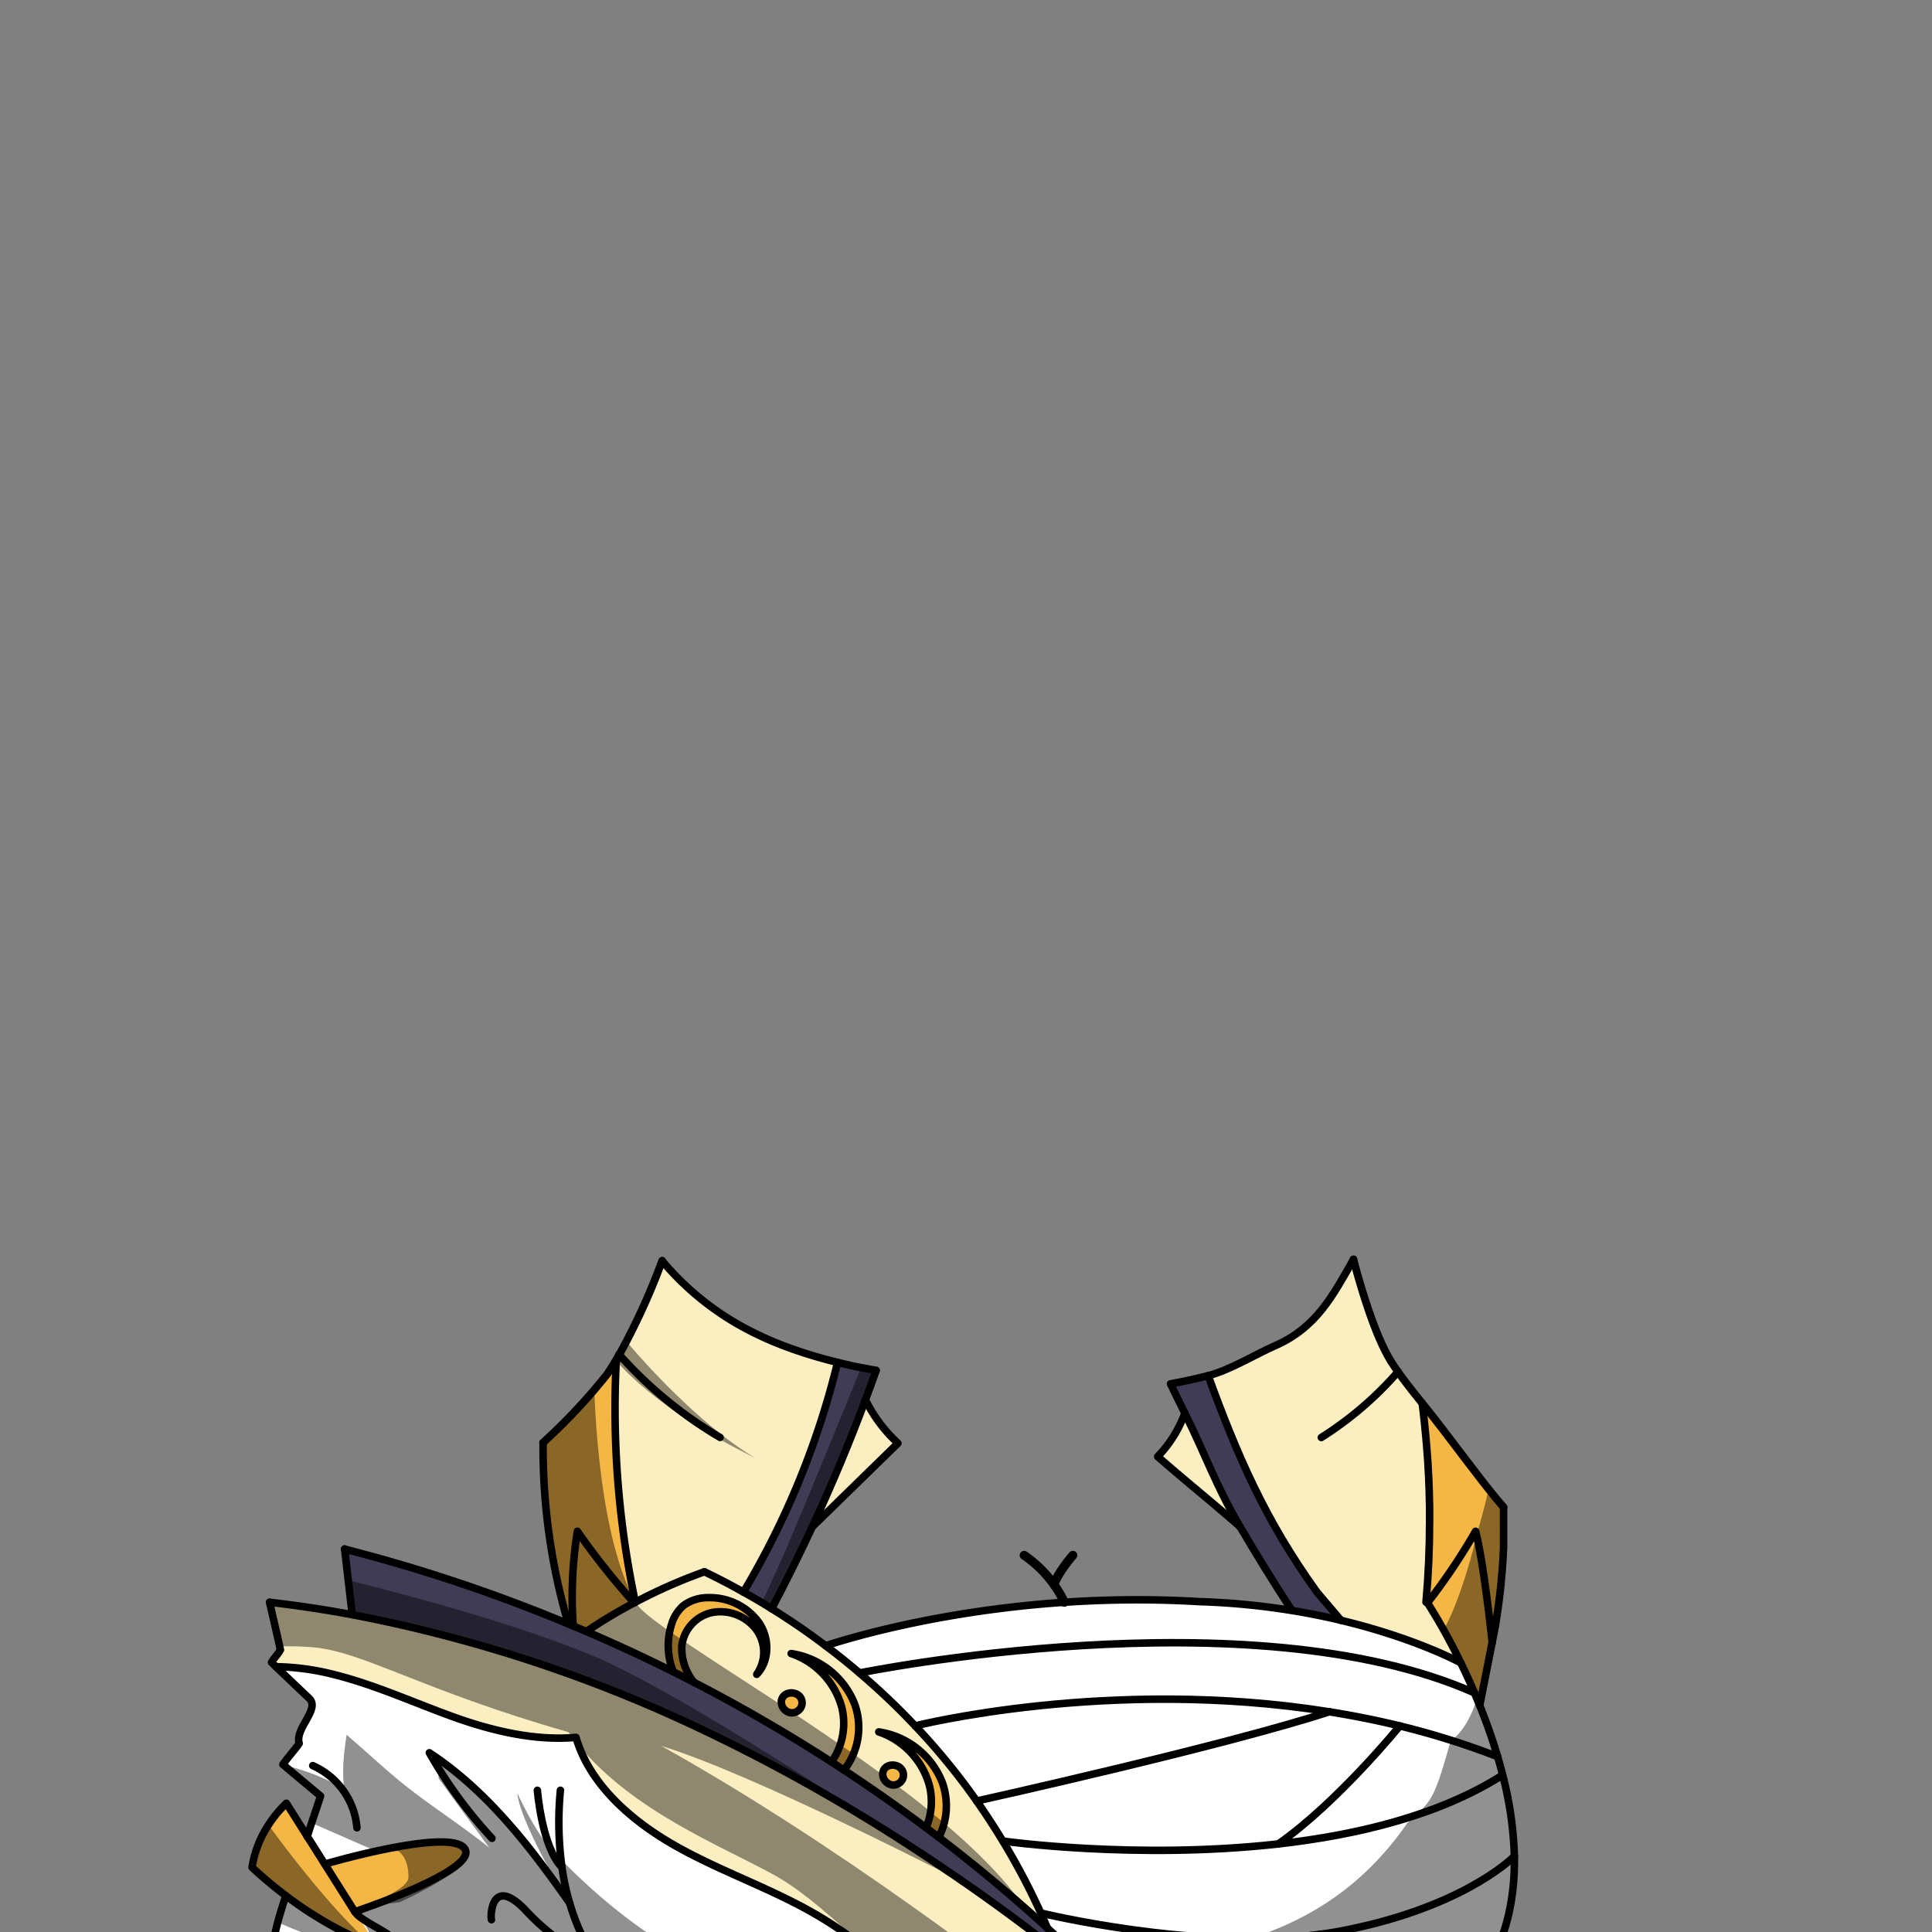 <svg xmlns="http://www.w3.org/2000/svg" viewBox="0 0 432 432">
  <rect x="0" y="0" width="432" height="432" fill="#808080" stroke="none"/>
  <defs>
    <style>.BUNTAI_BADGER_OUTFIT_BADGER_OUTFIT_24_cls-1{isolation:isolate;}.BUNTAI_BADGER_OUTFIT_BADGER_OUTFIT_24_cls-2{fill:#f4b645;}.BUNTAI_BADGER_OUTFIT_BADGER_OUTFIT_24_cls-3{fill:#85ff43;}.BUNTAI_BADGER_OUTFIT_BADGER_OUTFIT_24_cls-4{fill:#fbeec1;}.BUNTAI_BADGER_OUTFIT_BADGER_OUTFIT_24_cls-5{fill:#fff;}.BUNTAI_BADGER_OUTFIT_BADGER_OUTFIT_24_cls-6{fill:#403c56;}.BUNTAI_BADGER_OUTFIT_BADGER_OUTFIT_24_cls-10,.BUNTAI_BADGER_OUTFIT_BADGER_OUTFIT_24_cls-7,.BUNTAI_BADGER_OUTFIT_BADGER_OUTFIT_24_cls-8{fill:none;stroke:#000;stroke-linecap:round;stroke-linejoin:round;}.BUNTAI_BADGER_OUTFIT_BADGER_OUTFIT_24_cls-7{stroke-width:1.68px;}.BUNTAI_BADGER_OUTFIT_BADGER_OUTFIT_24_cls-8{stroke-width:1.72px;}.BUNTAI_BADGER_OUTFIT_BADGER_OUTFIT_24_cls-9{opacity:0.43;mix-blend-mode:multiply;}.BUNTAI_BADGER_OUTFIT_BADGER_OUTFIT_24_cls-10{stroke-width:2px;}</style>
  </defs>
  <g class="BUNTAI_BADGER_OUTFIT_BADGER_OUTFIT_24_cls-1">
    <g id="outfit">
      <path class="BUNTAI_BADGER_OUTFIT_BADGER_OUTFIT_24_cls-2" d="M103.92,413.38c3.21,4.82-24.57,14.08-24.57,14.08l-6.72-10.65S100.72,408.56,103.92,413.38Z" />
      <path class="BUNTAI_BADGER_OUTFIT_BADGER_OUTFIT_24_cls-2" d="M89.33,435.33l-.13-.05c-.33-.13-5.66-.26-6-.39a84.14,84.14,0,0,1-19.28-11,95.31,95.31,0,0,1-7.56-6.33,23.73,23.73,0,0,1,3.67-9.5,26.83,26.83,0,0,1,4-4.85l4.65,7.37,3.93,6.22,6.72,10.65c1.44,2.27,7.88,4.55,9.32,6.82C88.88,434.63,89.11,435,89.33,435.33Z" />
      <path class="BUNTAI_BADGER_OUTFIT_BADGER_OUTFIT_24_cls-3" d="M207.07,408.69c1,.7,1.9,1.42,2.85,2.14a13.93,13.93,0,0,1-3.14,4.1l-2.66-1.74A14.16,14.16,0,0,0,207.07,408.69Z" />
      <path class="BUNTAI_BADGER_OUTFIT_BADGER_OUTFIT_24_cls-3" d="M234.24,431.16c.69,1.63,1.34,3.25,2,4.9q-14.31-11.1-29.42-21.13a13.93,13.93,0,0,0,3.14-4.1Q222.54,420.48,234.24,431.16Z" />
      <path class="BUNTAI_BADGER_OUTFIT_BADGER_OUTFIT_24_cls-2" d="M197.35,396.42c.49-2.66,4.93-2.18,4.61.78a2.27,2.27,0,0,1-2.56,1.91A2.49,2.49,0,0,1,197.35,396.42Z" />
      <path class="BUNTAI_BADGER_OUTFIT_BADGER_OUTFIT_24_cls-3" d="M207.07,408.69v0a14.28,14.28,0,0,1-2.9,4.43l0,.05a399.24,399.24,0,0,0-46.71-26.26,322,322,0,0,0-78.64-25.88l-.9-7.77c-.27-2.32-.53-4.62-.8-6.92a362.78,362.78,0,0,1,50,16.72c.37.15.74.29,1.1.45l3,1.27q9.83,4.21,19.41,9c1.54.77,3.09,1.55,4.62,2.35Q171,384.33,185.91,394c.94.6,1.87,1.21,2.8,1.82,1.35.9,2.7,1.79,4,2.71,1,.66,2,1.32,2.93,2l.38.26L197.8,402c2.32,1.62,4.61,3.27,6.89,4.95l.28.21,1.06.79Z" />
      <path class="BUNTAI_BADGER_OUTFIT_BADGER_OUTFIT_24_cls-2" d="M174.72,380.29a2.48,2.48,0,0,0,2.05,2.68,2.27,2.27,0,0,0,2.56-1.91C179.65,378.1,175.21,377.62,174.72,380.29Z" />
      <path class="BUNTAI_BADGER_OUTFIT_BADGER_OUTFIT_24_cls-2" d="M158.52,357.24a9.23,9.23,0,0,0-5.7,1.77,8.8,8.8,0,0,0-2.64,4.14,15.81,15.81,0,0,0,.37,10.67c1.54.77,3.09,1.55,4.62,2.35a12,12,0,0,1-2.72-8.05,8.66,8.66,0,0,1,6.6-7.52,10.06,10.06,0,0,1,10,3.7,8.56,8.56,0,0,1,.16,10.08c2.84-3,2.92-7.94.52-11.52A13.55,13.55,0,0,0,158.52,357.24Z" />
      <path class="BUNTAI_BADGER_OUTFIT_BADGER_OUTFIT_24_cls-2" d="M176.91,369.71a17.61,17.61,0,0,1,11.27,11.86,15,15,0,0,1-2.27,12.4c.94.6,1.87,1.21,2.8,1.82A15.43,15.43,0,0,0,191.09,381,18.17,18.17,0,0,0,176.91,369.71Z" />
      <path class="BUNTAI_BADGER_OUTFIT_BADGER_OUTFIT_24_cls-2" d="M210.68,398.52a18.13,18.13,0,0,0-14.18-11.26,17.61,17.61,0,0,1,11.28,11.85,15,15,0,0,1-.71,9.58c1,.7,1.9,1.42,2.85,2.14A15.52,15.52,0,0,0,210.68,398.52Z" />
      <path class="BUNTAI_BADGER_OUTFIT_BADGER_OUTFIT_24_cls-4" d="M240.88,450.53H207.94a87.38,87.38,0,0,0-14.42-14.8A85.51,85.51,0,0,0,182,427.8c-9.91-5.68-20.83-9.39-30.79-15-9.39-5.29-18.25-12.86-21.8-22.57-.22-.58-.42-1.17-.59-1.77-.25,0-.52,0-.77.06-9,.65-18.38-1.63-27-4.76-8.85-3.21-17.49-7.16-26.61-9.41a55.76,55.76,0,0,0-12.69-1.7c-.35-.32-.68-.65-1-1,.55-.93,1.45-1.84,2-2.79l-.18-.82q-1.14-4.9-2.24-9.81c6.17.71,12.34,1.64,18.47,2.78a322,322,0,0,1,78.64,25.88,399.24,399.24,0,0,1,46.71,26.26l2.67,1.74,2.49,1.66.94.64,1.25.85c.37.24.75.5,1.12.76l2.6,1.79.64.43v0h0q10.37,7.2,20.34,15h0A142.55,142.55,0,0,1,240.88,450.53Z" />
      <path class="BUNTAI_BADGER_OUTFIT_BADGER_OUTFIT_24_cls-4" d="M233.39,429.2l-.63-1.44h0c-.21-.46-.43-.91-.64-1.37-.51-1.1-1-2.2-1.58-3.29-.24-.49-.48-1-.73-1.46l-.09-.17c-.27-.55-.55-1.09-.84-1.63l-.11-.22h0c-.08-.17-.17-.34-.26-.5s-.13-.26-.21-.38l-.6-1.12c-.29-.53-.58-1.06-.88-1.58-.07-.14-.15-.28-.23-.41-.29-.52-.59-1-.89-1.56l-.25-.43c-.32-.55-.65-1.1-1-1.64l-.18-.31q-2.78-4.57-5.87-9-3-4.23-6.27-8.27-3.57-4.4-7.49-8.53c-1-1-2-2.06-3-3.07l-.76-.76L199,380.26c-.66-.64-1.33-1.27-2-1.89-.93-.86-1.86-1.71-2.81-2.54l-1-.87-1-.87L190.91,373l-1.3-1.08-.78-.64-.57-.46q-1.78-1.43-3.62-2.81h0c-.74-.56-1.49-1.12-2.24-1.66-.14-.11-.27-.21-.41-.3l-.66-.48c-.66-.48-1.33-.95-2-1.41-.4-.29-.81-.57-1.22-.84q-1.22-.84-2.46-1.65c-1-.67-2-1.32-3.09-2l-1.57-.95c-.19-.12-.38-.24-.58-.35h0l-.14-.08-1.21-.72c-.4-.24-.81-.47-1.22-.7s-1.06-.62-1.59-.91l-2.15-1.18c-2.16-1.17-4.35-2.28-6.56-3.35-1.25.45-2.49.91-3.72,1.4l-.25.09-.35.15c-.33.13-.66.26-1,.41l-1,.43c-.5.2-1,.42-1.49.64l-.3.13-.64.29-1,.46-1.59.75-.1.05-.09.05-.4.19-.65.32-.13.07-.76.38c-.34.16-.67.34-1,.51l-.94.48-.09.05a.91.91,0,0,0-.17.09l-.95.51-.17.09-.81.44-.32.17a.91.91,0,0,1-.13.08l-.08.05-.1,0-.18.1,0,0-.15.08-.07,0c-.71.4-1.43.82-2.13,1.24l-.32.19c-.51.3-1,.61-1.51.93l-.15.09-1,.61-1.06.7-.84.56-.64.43h0l0,0c1.3.56,2.6,1.14,3.89,1.71l1,.44h0l.43.19c1.11.49,2.21,1,3.31,1.51l.92.42.75.35q2.16,1,4.3,2,2.42,1.16,4.81,2.36l-.06-.15-.06-.15h0l-.05-.15-.09-.27a.94.94,0,0,1-.06-.15,2,2,0,0,0-.08-.26l-.09-.32c-.07-.24-.14-.48-.19-.72v0a6.69,6.69,0,0,1-.16-.75,11.77,11.77,0,0,1-.18-1.19v-.13l0-.19c0-.36-.05-.73-.06-1.09a.11.11,0,0,1,0-.08c0-.11,0-.21,0-.31s0,0,0,0v-.44a.66.66,0,0,1,0-.14c0-.15,0-.31,0-.47a.59.59,0,0,1,0-.13,11.71,11.71,0,0,1,.14-1.19.88.88,0,0,1,0-.17,2.21,2.21,0,0,1,.05-.25s0-.06,0-.09a.83.83,0,0,1,0-.15h0a1.4,1.4,0,0,1,.06-.28l.12-.52c0-.17.09-.34.14-.5s.07-.23.11-.35c.13-.39.28-.78.45-1.16a9.63,9.63,0,0,1,.58-1.1,8.92,8.92,0,0,1,.73-1,5.89,5.89,0,0,1,.42-.45,4.58,4.58,0,0,1,.46-.42,4.25,4.25,0,0,1,.43-.31l0,0a1.82,1.82,0,0,1,.23-.15,6.07,6.07,0,0,1,1.14-.57l.3-.11c.21-.08.42-.15.64-.21a10.5,10.5,0,0,1,2.16-.37c.26,0,.51,0,.77,0a7.54,7.54,0,0,1,.95,0h.05a11.53,11.53,0,0,1,1.55.2c.27,0,.54.1.8.16l.63.17q.28.07.57.18a5.34,5.34,0,0,1,.52.18,13.52,13.52,0,0,1,2,1,12.87,12.87,0,0,1,2.3,1.68,5.33,5.33,0,0,1,.42.4l.23.25a5.14,5.14,0,0,1,.45.51,1.14,1.14,0,0,1,.15.17c.19.24.38.49.55.75a10.22,10.22,0,0,1,1.69,6.36c0,.13,0,.26,0,.38s0,.39-.08.58a6,6,0,0,1-.13.61c-.06.22-.12.44-.2.65a2,2,0,0,1-.12.34.09.09,0,0,1,0,.05l-.09.2a5.31,5.31,0,0,1-.45.89,1.13,1.13,0,0,1-.12.21,1.19,1.19,0,0,1-.09.15,3.27,3.27,0,0,1-.25.36l-.07.09-.15.19a2.67,2.67,0,0,1-.31.36l-.06.06a8.66,8.66,0,0,0-.94-10.91l-.41-.41a9.64,9.64,0,0,0-1.73-1.25l-.45-.25c-.22-.12-.45-.22-.68-.32l-.11-.05-.1,0c-.24-.09-.47-.18-.71-.25a6.44,6.44,0,0,0-.72-.2,1.22,1.22,0,0,0-.26-.06,3.4,3.4,0,0,0-.46-.09l-.52-.07a9,9,0,0,0-3.1.16,8.13,8.13,0,0,0-1.95.72h0a4.4,4.4,0,0,0-.52.3,5.91,5.91,0,0,0-.61.41l-.41.32a1,1,0,0,0-.16.14l-.4.37a6.58,6.58,0,0,0-.71.79c-.13.16-.24.32-.36.49a2.2,2.2,0,0,0-.17.25.61.61,0,0,0-.07.1.6.6,0,0,1-.09.15l-.09.16h0l-.15.28a4.78,4.78,0,0,0-.28.61c-.08.18-.14.36-.22.55s-.12.37-.17.56-.1.42-.13.64-.06.44-.08.66a1.34,1.34,0,0,0,0,.2,5.16,5.16,0,0,0,0,1v.07c0,.14,0,.27,0,.41a8,8,0,0,0,.15,1c0,.16.06.32.1.47s.07.25.1.38.12.37.19.56.14.39.22.58.19.45.3.68a14.34,14.34,0,0,0,1.3,2.24,0,0,0,0,1,0,0l0,0c.09.14.18.27.28.4h0q15.76,8.16,30.73,17.8a1.63,1.63,0,0,0,.11-.17,2.11,2.11,0,0,0,.21-.31c.11-.16.21-.32.31-.48.2-.33.38-.67.55-1s.21-.44.31-.67.26-.61.37-.93l.09-.24.09-.3.12-.4c0-.1.06-.22.09-.33a4.54,4.54,0,0,0,.12-.5c0-.16.08-.33.11-.5s0-.13,0-.2,0-.22,0-.33a15.19,15.19,0,0,0,.09-3.93c0-.2,0-.41-.08-.62s-.07-.43-.11-.64-.1-.47-.16-.7a.74.74,0,0,1,0-.14l-.14-.5a4.74,4.74,0,0,0-.15-.5c-.1-.31-.22-.62-.34-.93s-.25-.58-.39-.86-.27-.55-.42-.82l-.2-.37c-.16-.26-.32-.52-.49-.78s-.37-.55-.57-.82a1.81,1.81,0,0,0-.18-.23,7.79,7.79,0,0,0-.52-.65c-.23-.27-.46-.53-.71-.79l-.56-.56-.37-.35-.5-.44c-.12-.11-.25-.21-.37-.3a14.62,14.62,0,0,0-1.26-.93l-.46-.3c-.16-.11-.33-.21-.51-.31l-.53-.29a5.77,5.77,0,0,0-.55-.29l-.55-.25-.74-.31-.58-.22-.12,0h0l.25,0,.16,0,.34.06.76.16a18,18,0,0,1,5.14,2.12l.57.37c.31.21.62.42.92.64s.65.5,1,.77l.58.52c.19.17.38.35.56.54l.14.14.13.14c.17.17.33.35.49.53s.23.26.34.4l.21.26c.12.14.23.29.34.44a3.69,3.69,0,0,1,.29.4c.11.15.22.31.32.47a15.85,15.85,0,0,1,1,1.64c.13.26.25.52.37.79s.22.54.32.81.12.32.17.48l.15.49c.09.32.18.65.25,1s.09.44.13.66.06.38.09.57c.06.43.1.87.12,1.31,0,.13,0,.26,0,.39s0,.54,0,.8,0,.34,0,.51,0,.42-.05.62l-.06.47v0l-.09.61-.12.61c-.09.4-.19.8-.3,1.19a.52.52,0,0,0-.06.16l0,.1c-.13.43-.29.86-.46,1.27a8.59,8.59,0,0,1-.4.87q-.19.4-.42.78a13,13,0,0,1-1.18,1.77l-.11.14,2,1.34.16.11.15.11.86.57.35.24c1,.63,1.88,1.27,2.82,1.92l.61.42.39.26,1.37,1,1,.67c.46.32.92.64,1.37,1l.54.39c.16.1.31.21.47.33h0l.47.35c.22.15.44.3.65.46l1.5,1.09h0l.06.05.27.2.09.06.59.43a2,2,0,0,0,.25.18c.1.08.2.14.29.22l.84.63.21.16.07.06h.06l.15.11.25.18.51.38c.08-.18.15-.36.22-.55s.14-.37.2-.56.11-.34.16-.51c.1-.35.19-.7.27-1.06a1.7,1.7,0,0,0,.06-.31c0-.1,0-.21.05-.31a.36.36,0,0,0,0-.1.29.29,0,0,0,0-.09h0q.06-.35.09-.69c0-.24.05-.47.06-.71a9,9,0,0,0,0-1c0-.13,0-.26,0-.4s0-.37,0-.56a5.07,5.07,0,0,0-.05-.56c0-.24-.06-.48-.1-.72s-.06-.39-.1-.58c0,0,0-.05,0-.08s-.05-.25-.09-.38a1.46,1.46,0,0,0-.05-.2c0-.05,0-.1,0-.15l-.12-.42a0,0,0,0,0,0-.05,4.48,4.48,0,0,0-.16-.52c-.08-.24-.17-.48-.26-.72l0-.06c-.06-.16-.13-.32-.2-.48s-.11-.26-.17-.38-.17-.35-.26-.53c0,0,0,0,0,0-.11-.23-.23-.45-.36-.67a8.65,8.65,0,0,0-.47-.76c-.06-.09-.11-.19-.18-.28a14.91,14.91,0,0,0-1.25-1.65c-.14-.18-.3-.35-.46-.52a0,0,0,0,0,0,0l-.45-.47a12.43,12.43,0,0,0-1.14-1l-.31-.26a5.19,5.19,0,0,0-.46-.36c-.18-.14-.37-.27-.57-.41a15.26,15.26,0,0,0-2.23-1.33q-.32-.17-.63-.3l-.37-.16-.28-.12,0,0c-.27-.11-.55-.21-.83-.3.33.05.67.1,1,.17l.75.17.41.11a2.77,2.77,0,0,1,.41.12l.32.1.33.11.22.08.41.15c.37.14.72.29,1.07.46s.7.33,1,.52.49.27.73.42c.51.31,1,.64,1.49,1l.58.46.57.48.48.43.18.17.43.43c.25.26.49.52.72.79s.47.55.68.84.32.42.47.64.28.41.41.62.26.42.38.63a15.16,15.16,0,0,1,2,7.61c0,.24,0,.49,0,.73v.12a12.72,12.72,0,0,1-.17,1.62c0,.16,0,.31-.08.46a.29.29,0,0,1,0,.09c0,.18-.07.36-.11.53a2.81,2.81,0,0,1-.08.31s0,.05,0,.08a1.8,1.8,0,0,1-.06.22,2.17,2.17,0,0,1-.07.24c-.08.27-.17.55-.27.82a.29.29,0,0,1,0,.09.3.3,0,0,1,0,.08c-.09.24-.18.48-.29.71l-.15.35c-.09.21-.19.41-.29.61h0l1.57,1.21,1.56,1.22.45.34a1.71,1.71,0,0,1,.26.21c.81.62,1.61,1.26,2.41,1.9,1.23,1,2.45,2,3.66,3l.42.35.37.31q1.55,1.26,3.06,2.55L225,423l.81.69c.86.73,1.71,1.47,2.55,2.21l.14.12.08.07v0h0a.81.81,0,0,1,.1.09h0l.09.08.06.05,0,.05.05.05,1.32,1.16c.4.34.79.69,1.19,1.05l.13.12c.24.21.49.43.73.66.65.57,1.29,1.15,1.93,1.74Q233.83,430.18,233.39,429.2Zm-56.21-50.65a1.62,1.62,0,0,1,.44.07l.19.06.32.13.1.05a1.18,1.18,0,0,1,.19.11,3.17,3.17,0,0,1,.34.28,2.15,2.15,0,0,1,.38.55l.09.21a1.09,1.09,0,0,1,.05.17c0,.06,0,.12,0,.19a2.34,2.34,0,0,1,0,.38c0,.1,0,.2,0,.31a1.91,1.91,0,0,1-.15.58,2.69,2.69,0,0,1-.16.29.24.24,0,0,1-.06.09,1.94,1.94,0,0,1-.23.27,1.71,1.71,0,0,1-.2.18l-.17.12a1.61,1.61,0,0,1-.28.17l-.09,0-.29.1-.11,0h-.09l-.21,0h0a1.37,1.37,0,0,1-.35,0h-.15l-.21,0-.21-.07h0l-.21-.09,0,0a.47.47,0,0,1-.14-.08l-.11-.06,0,0v0a.71.71,0,0,1-.14-.1,2.73,2.73,0,0,1-.25-.23,2.62,2.62,0,0,1-.22-.25,2.82,2.82,0,0,1-.32-.59h0a.14.14,0,0,0,0-.06c0-.09,0-.19-.08-.29a2.09,2.09,0,0,1,0-.43,1.51,1.51,0,0,1,0-.3,2.2,2.2,0,0,1,.12-.41,2.1,2.1,0,0,1,.13-.26l.12-.18a1,1,0,0,1,.16-.2.71.71,0,0,1,.13-.12,1.93,1.93,0,0,1,.83-.46,1.63,1.63,0,0,1,.37-.08A2.41,2.41,0,0,1,177.18,378.55Zm20.15,18.09c0-.07,0-.15,0-.23a1.69,1.69,0,0,1,.12-.4,1.35,1.35,0,0,1,.17-.34l.05-.07a1,1,0,0,1,.2-.25,1.35,1.35,0,0,1,.28-.25,2.37,2.37,0,0,1,.66-.32,2.43,2.43,0,0,1,1.2-.06l.21,0,.17.05a.29.29,0,0,1,.1,0l.25.11a1.36,1.36,0,0,1,.24.13l.11.08a1.64,1.64,0,0,1,.25.21.47.47,0,0,1,.1.1,1.1,1.1,0,0,1,.14.18l.15.24a2,2,0,0,1,.11.26,2.53,2.53,0,0,1,.1,1.05,1.8,1.8,0,0,1-.08.39,1.77,1.77,0,0,1-.23.48,2.14,2.14,0,0,1-.13.19,1.29,1.29,0,0,1-.16.17l-.21.19a1.51,1.51,0,0,1-.26.18s0,0-.08,0a1.47,1.47,0,0,1-.28.14h0l-.11,0h-.06l-.1,0h0l-.09,0h0l-.13,0h0l-.21,0a1.63,1.63,0,0,1-.31,0h0a1.22,1.22,0,0,1-.26-.06l-.2-.07-.2-.09-.1-.06-.12-.07-.06,0,0,0-.12-.08a2.68,2.68,0,0,1-.48-.53c-.06-.08-.1-.16-.15-.24h0l0-.07a2,2,0,0,1-.19-.46,1.91,1.91,0,0,1-.06-.33,0,0,0,0,1,0,0Z" />
      <path class="BUNTAI_BADGER_OUTFIT_BADGER_OUTFIT_24_cls-5" d="M208,450.53h-147l-.38-7.59q-.06-1.23,0-2.43v0c0-.44,0-.89,0-1.32.06-1,.16-2,.3-3,0-.28.07-.58.12-.87.08-.54.18-1.09.28-1.64.06-.36.14-.71.22-1.08,0,0,0-.07,0-.1l.3-1.27q.1-.48.24-1c0-.12,0-.23.09-.35.21-.83.45-1.65.7-2.47.11-.38.24-.77.36-1.16s.25-.77.37-1.16l.39-1.16a84,84,0,0,0,19.28,11c.33.14,5.65.27,6,.41l.11,0c-.21-.36-.44-.7-.65-1.06l-5,0c-1.42-2.26-2.87-4.52-4.29-6.78,0,0,1.25-.51,3.13-1.35h0c.6-.26,6.26-.57,7-.9l.72-.34.54-.26.45-.22,1-.48c.26-.15.55-.29.83-.43.87-.45,1.74-.91,2.61-1.39.23-.13.44-.26.67-.38l.91-.53.72-.44.6-.37.84-.55.41-.27c.79-.55,1.52-1.11,2.15-1.65l.3-.29a1.84,1.84,0,0,0,.29-.26h0a8,8,0,0,0,.85-1l.2-.25.08-.13.23-.36c.06-.13.12-.25.17-.37a2.43,2.43,0,0,0,.14-.49,1.52,1.52,0,0,0,0-.21v0a1.74,1.74,0,0,0,0-.51.13.13,0,0,0,0-.06c0-.05,0-.11-.06-.18a1.27,1.27,0,0,0-.21-.42,3,3,0,0,0-1.87-1.18,2.6,2.6,0,0,0-.4-.1l-.12,0a1.86,1.86,0,0,0-.34-.06l-.35-.05-.23,0a12.79,12.79,0,0,0-1.78-.06c-.35,0-.73,0-1.12.05a2.73,2.73,0,0,0-.41,0l-.42,0h-.12a2.4,2.4,0,0,0-.28,0c-.3,0-.6.06-.9.11s-.5.05-.75.1l-.56.08-.47.08-.75.14H93l-.34.07c-.69.14-1.4.28-2.1.44l-.5.11c-.54.13-6.08.25-6.61.39h0l-.16,0-.16.05-.28.07a3.74,3.74,0,0,0-.45.12l-.58.14-.47.13-2.41.68-.52.16-1,.28-.35.11-1.6.5-.3.1-1.06.35-.54.18-.94.33-3.93-6.23c.07-.18.13-.38.2-.57.26-.82.53-1.65.8-2.48.67-2,1.37-4,2-6-2.89-2.43-5.55-4.61-8.43-7.06.56-.8,1.2-1.58,1.82-2.35s1.26-1.54,1.83-2.35c-1-3.36,4.86-7.55,2.25-10.06s-4.94-4.7-7.44-7.08h0a55.76,55.76,0,0,1,12.69,1.7c9.12,2.24,17.77,6.2,26.61,9.41,8,2.9,16.66,5.07,25,4.86h.5c.23,0,.47,0,.69,0l.39,0,.38,0c.27,0,.52,0,.78-.06.09.31.18.6.27.89l.31.88a1.12,1.12,0,0,1,0,.13c.12.32.24.62.38.94a.64.64,0,0,0,.08.19c.17.43.36.84.56,1.25a2.72,2.72,0,0,0,.16.35l0,0a2.12,2.12,0,0,0,.11.21c.14.29.29.57.45.86s.31.57.48.85l0,.07c.06.1.12.19.17.29a.57.57,0,0,1,.08.13l.25.39.23.36.13.21.43.62a2.41,2.41,0,0,0,.23.36,2.2,2.2,0,0,0,.14.18c0,.06.08.11.11.17l.07.09.6.79a.88.88,0,0,0,.12.17.32.32,0,0,0,.08.09c.41.53.85,1.06,1.3,1.57a3.23,3.23,0,0,0,.25.29l0,0a.34.34,0,0,0,.06.06h0l0,0c.13.15.25.3.38.44l.23.24c.53.56,1.06,1.11,1.61,1.65.4.4.83.79,1.25,1.17l.1.09c.4.37.79.72,1.21,1.07l.42.35,1,.82c.25.19.51.39.75.59s.71.54,1.06.79l.3.22c.15.11.3.22.45.31l0,0,.35.25a2.5,2.5,0,0,0,.36.24l.19.13.08.07.21.14.15.1.74.49.61.4c.31.2.62.4.93.58l.57.36.44.26c.59.36,1.17.69,1.76,1,10,5.6,20.89,9.32,30.8,15l1,.58.24.15.32.2a1.39,1.39,0,0,1,.21.11l.41.25.83.51.46.3c.45.27.88.56,1.32.85l.76.51.09.06.68.47,0,0,.51.36.37.24.12.1c.54.38,1.06.76,1.59,1.15l.85.66c.28.21.56.42.83.64l.5.4c.09.06.15.12.23.18l.17.14,0,0,0,0c.18.13.34.26.5.4.35.28.7.58,1,.87a1.4,1.4,0,0,1,.2.16l.43.37a.46.46,0,0,0,.07.07s0,0,0,0c.17.13.34.27.5.42l.46.43.42.37a1.79,1.79,0,0,1,.25.23,1.07,1.07,0,0,1,.16.14c.36.32.71.65,1,1a4.23,4.23,0,0,1,.48.46l.21.19.41.41a.57.57,0,0,1,.16.15c.32.33.64.64.95,1l.08.07.23.23c.22.22.43.43.62.65s.32.32.46.49.47.49.69.74l.34.37c.15.15.28.31.43.47s.23.26.34.39.24.26.35.4h0l0,0s0,0,0,0l0,0s0,0,0,0l.11.12a3.11,3.11,0,0,1,.3.35l.36.4q.18.21.33.42a1.35,1.35,0,0,1,.16.19c.23.26.44.52.64.78a1.92,1.92,0,0,1,.18.22l.1.12.1.11c.22.28.44.55.64.83a1.12,1.12,0,0,1,.16.22,2.24,2.24,0,0,1,.27.34l0,0,0,0Z" />
      <path class="BUNTAI_BADGER_OUTFIT_BADGER_OUTFIT_24_cls-5" d="M338.57,415.1c.15,9.63-1.88,19.19-7.62,27.46h0a40.53,40.53,0,0,1-5.52,6.43,99.51,99.51,0,0,1-18,1.54H254.07l-1.13-.94c-.74-.63-1.49-1.26-2.25-1.88l.24-.26q-5.46-5.71-11.23-11.19-2.7-2.58-5.46-5.1-.74-1.71-1.5-3.42a154.33,154.33,0,0,0-8.48-16.08q-2.76-4.56-5.87-9-3-4.23-6.27-8.27-3.57-4.4-7.48-8.53a157.91,157.91,0,0,0-12.44-11.82c-2.45-2.12-5-4.14-7.57-6.08h0s36.44-12.71,83.53-9.88a158.67,158.67,0,0,1,20.4,1.95c4,.64,7.8,1.4,11.27,2.23a121,121,0,0,1,26.22,9.21l.27.14.3.16h0c1,2.06,2,4.3,3.06,6.7h0c.05.13.11.25.16.37a.08.08,0,0,0,0,.05c.28.66.56,1.34.84,2,0,.13.11.26.16.4,1.44,3.57,2.82,7.41,4,11.42.4,1.35.78,2.72,1.13,4.11A81.27,81.27,0,0,1,338.57,415.1Z" />
      <path class="BUNTAI_BADGER_OUTFIT_BADGER_OUTFIT_24_cls-2" d="M336.29,342a5.23,5.23,0,0,1,0,.56c0,.82,0,1.63,0,2.46v.36c0,.9.05-.27,0,.63s-.08,2-.15,2.93-.13,1.95-.22,2.92-.17,1.95-.27,2.92c-.15,1.45-.33,2.9-.53,4.35s-.37,2.61-.59,3.92h0l0,.2a142.11,142.11,0,0,1-3.13,15.85c-.2.67-.4,1.29-.61,1.84-.22-.59-.51-1.27-.84-2a.08.08,0,0,1,0-.05c0-.09-.08-.19-.13-.29a.19.19,0,0,0,0-.08h0c-.91-2-2.1-4.41-3.37-6.87-1-2-2.07-4-3.06-5.83-.2-.36-.39-.73-.59-1.1l0,0c-1.79-3.32-3.22-5.85-3.43-6.24l0-.06-.27-.13q.79-9,.8-18.11c0-1.09,0-2.19,0-3.28s0-2.21-.08-3.31v-.07c0-1.08-.08-2.15-.13-3.23s-.11-2.2-.18-3.31-.17-2.41-.27-3.62c-.06-.75-.12-1.51-.2-2.26-.09-1.08-.2-2.16-.32-3.24q-.09-.93-.21-1.86l-.27-2.24c4.66,5.75,10.32,14.43,14.74,19.41,1.27,1.43,2.43,2.72,3.43,3.82,0,.48,0,1,0,1.44s0,.68,0,1c0,.19,0,.38,0,.56C336.29,340.67,336.29,341.34,336.29,342Z" />
      <path class="BUNTAI_BADGER_OUTFIT_BADGER_OUTFIT_24_cls-6" d="M294.47,356l5.37,6.32c-3.47-.83-7.23-1.6-11.26-2.24l0-.36q-5.89-9.06-11.33-18.33c-5.46-9.3-7.58-15.78-12.34-25.39h0c-1.09-2.18-2.15-4.35-3.19-6.55,2.83-.52,5.63-1.12,8.4-1.83C276.76,325.72,283,340.06,294.47,356Z" />
      <path class="BUNTAI_BADGER_OUTFIT_BADGER_OUTFIT_24_cls-6" d="M195.91,306.43c-.77,2.2-1.57,4.37-2.39,6.55h0q-5.39,14.42-11.88,28.39-4.32,9.28-9.1,18.33c-2.07-1.3-4.18-2.54-6.31-3.72a185.52,185.52,0,0,0,21.06-51.39C190.14,305.31,193,305.91,195.91,306.43Z" />
      <path class="BUNTAI_BADGER_OUTFIT_BADGER_OUTFIT_24_cls-4" d="M264.94,316a27.67,27.67,0,0,1-6.08,9.71c7.15,6.22,11.28,9.45,18.42,15.68C271.82,332.08,269.7,325.6,264.94,316Z" />
      <path class="BUNTAI_BADGER_OUTFIT_BADGER_OUTFIT_24_cls-4" d="M181.64,341.38l19.14-18.68a32.81,32.81,0,0,1-7.26-9.71Q188.14,327.41,181.64,341.38Z" />
      <path class="BUNTAI_BADGER_OUTFIT_BADGER_OUTFIT_24_cls-2" d="M142.07,358.24v0l-.09,0a.91.91,0,0,0-.17.09l-.95.51-.17.09-.81.44-.32.18-.13.07-.05,0s0,0,0,0a2.09,2.09,0,0,0-.29.16l-.15.08c-.74.42-1.47.84-2.2,1.28l-.3.17,0,0c-.51.3-1,.61-1.51.93l-.15.09-1,.62-1.07.69-.84.56-.64.43h0l0,0h0c-1-.43-2-.85-3-1.27l-.55-.23-.55-.22a140.19,140.19,0,0,1-5.63-40.52c3.5-3.08,7.73-7.84,11.33-11.79,1.08-1.18,2.09-2.35,3-3.49.59-.88,1.18-1.8,1.74-2.74l.29-.2v.11A209.52,209.52,0,0,0,142.07,358.24Z" />
      <path class="BUNTAI_BADGER_OUTFIT_BADGER_OUTFIT_24_cls-4" d="M326.63,371.81l-.3-.16-.19-.1-.07,0h0l-1.6-.79-.86-.4c-1.33-.62-3.09-1.39-5.25-2.24l-1.66-.64c-.88-.33-1.81-.67-2.8-1l-.54-.19-1.16-.39-1.2-.4-1.25-.4c-1.26-.4-2.6-.8-4-1.19-1.86-.52-3.84-1-5.92-1.54h0L294.48,356c-11.48-15.93-17.71-30.27-24.33-48.39,4.81-1.21,10.5-4.74,15-6.71,9.17-4.06,12.78-11,17.51-19.31,1.86,7,4.91,17.1,8.37,22.73.44.71,1,1.52,1.6,2.4,1.44,2,3.31,4.43,5.41,7h0l.27,2.24q.12.93.21,1.86c.12,1.08.23,2.16.32,3.24.08.75.14,1.51.2,2.26.1,1.21.19,2.42.27,3.62s.13,2.21.18,3.31.1,2.16.13,3.23v.07c0,1.11.07,2.21.08,3.31s0,2.19,0,3.28q0,9.09-.8,18.11l.27.13,0,.06.26.4.13.21c.1.15.21.32.32.52.22.35.48.76.77,1.25l.45.77c.48.8,1,1.76,1.63,2.84.36.63.73,1.32,1.12,2.05l.48.89.23.44.49.94C325.6,369.72,326.11,370.74,326.63,371.81Z" />
      <path class="BUNTAI_BADGER_OUTFIT_BADGER_OUTFIT_24_cls-4" d="M187.29,304.6A185.15,185.15,0,0,1,166.23,356l-2.15-1.18c-2.16-1.17-4.35-2.28-6.56-3.35-1.25.45-2.49.91-3.72,1.4q-.63.24-1.26.51l-2.22.93c-.87.38-1.73.76-2.59,1.16q-2.4,1.11-4.72,2.32l-.94.49v0a209.52,209.52,0,0,1-4.28-53.79h0a.59.59,0,0,0,.06-.14l.51-1.21.09-.22,0,0q.84-1.44,1.62-2.94a163.13,163.13,0,0,0,8-18.05,63.13,63.13,0,0,0,20.84,16.24c1.27.62,2.55,1.2,3.83,1.74q2.66,1.11,5.37,2.05c.61.2,1.21.41,1.82.6Q183.57,303.7,187.29,304.6Z" />
      <path class="BUNTAI_BADGER_OUTFIT_BADGER_OUTFIT_24_cls-6" d="M250.93,447.45l-.24.26q-7.14-6-14.49-11.65h0q-10-7.74-20.34-15h0v0l-.64-.43c-.86-.61-1.73-1.21-2.6-1.79-.37-.26-.75-.52-1.12-.76s-.83-.58-1.25-.85l-.94-.64-2.49-1.66-2.67-1.74a399.24,399.24,0,0,0-46.71-26.26,322,322,0,0,0-78.64-25.88l-.9-7.77c-.27-2.32-.53-4.62-.8-6.92a362.78,362.78,0,0,1,50,16.72c.37.15.74.29,1.1.45l3,1.27q9.83,4.21,19.41,9c1.54.77,3.09,1.55,4.62,2.35Q171,384.33,185.91,394c.94.6,1.87,1.21,2.8,1.82,1.35.9,2.7,1.79,4,2.71,1,.66,2,1.32,2.93,2l.38.26L197.8,402c2.32,1.62,4.61,3.27,6.89,4.95l.28.21,1.06.79,1,.77c1,.7,1.9,1.42,2.84,2.14l3.59,2.78c.9.7,1.78,1.4,2.66,2.11,1.93,1.53,3.82,3.08,5.7,4.64l1.81,1.53c.86.72,1.71,1.44,2.57,2.18l2.54,2.21.05,0,0,0c1.81,1.58,3.59,3.18,5.37,4.8s3.66,3.38,5.46,5.1Q245.46,441.74,250.93,447.45Z" />
      <path class="BUNTAI_BADGER_OUTFIT_BADGER_OUTFIT_24_cls-7" d="M250.94,447.45q-5.48-5.71-11.24-11.19-2.7-2.58-5.46-5.1-11.69-10.68-24.32-20.33c-.95-.72-1.89-1.44-2.85-2.14q-9-6.74-18.36-12.9c-.93-.61-1.86-1.22-2.8-1.82q-14.92-9.63-30.74-17.8c-1.53-.8-3.08-1.58-4.62-2.35q-9.57-4.79-19.41-9c-1-.43-2-.85-3-1.27l-1.1-.45a362.78,362.78,0,0,0-50-16.72" />
      <path class="BUNTAI_BADGER_OUTFIT_BADGER_OUTFIT_24_cls-7" d="M60.29,358.27c6.17.71,12.34,1.64,18.47,2.78a322,322,0,0,1,78.64,25.88,399.24,399.24,0,0,1,46.71,26.26l2.67,1.74,2.49,1.66.94.64c.42.27.83.55,1.25.85s.75.5,1.12.76c.87.58,1.74,1.18,2.6,1.79l.64.43v0h0q10.37,7.2,20.34,15" />
      <path class="BUNTAI_BADGER_OUTFIT_BADGER_OUTFIT_24_cls-7" d="M77.06,346.36c.27,2.3.53,4.6.8,6.92l.9,7.77" />
      <path class="BUNTAI_BADGER_OUTFIT_BADGER_OUTFIT_24_cls-7" d="M323.7,450.53H60.9l-.37-7.59q-.06-1.23,0-2.43v0c0-.45,0-.88,0-1.32.06-1,.16-2,.3-3,0-.29.07-.57.12-.87.08-.54.18-1.09.29-1.64.06-.36.13-.71.21-1.08l0-.09c.09-.43.2-.86.3-1.29s.16-.63.24-.94c0-.13,0-.24.09-.37.21-.82.44-1.64.7-2.46.12-.38.23-.77.36-1.16s.25-.77.37-1.16l.39-1.16" />
      <path class="BUNTAI_BADGER_OUTFIT_BADGER_OUTFIT_24_cls-7" d="M60.28,358.27c.75,3.27,1.49,6.53,2.25,9.81,0,.27.12.55.18.82-.55,1-1.45,1.85-2,2.8l1,1c2.5,2.38,4.93,4.68,7.44,7.08s-3.29,6.7-2.25,10.06c-.56.81-1.2,1.58-1.83,2.35s-1.26,1.55-1.82,2.35c2.88,2.45,5.54,4.63,8.43,7.06-.63,2-1.33,4-2,6-.27.83-.54,1.66-.8,2.48-.07.19-.13.39-.2.57" />
      <path class="BUNTAI_BADGER_OUTFIT_BADGER_OUTFIT_24_cls-7" d="M89.33,435.33l-.13-.05c-.33-.13-5.66-.26-6-.39a84.14,84.14,0,0,1-19.28-11,95.31,95.31,0,0,1-7.56-6.33,23.73,23.73,0,0,1,3.67-9.5,26.83,26.83,0,0,1,4-4.85l4.65,7.37,3.93,6.22,6.72,10.65c1.44,2.27,7.88,4.55,9.32,6.82C88.88,434.63,89.11,435,89.33,435.33Z" />
      <path class="BUNTAI_BADGER_OUTFIT_BADGER_OUTFIT_24_cls-7" d="M127.38,425.52C118.5,412.92,109,400.46,96,391.92a103.35,103.35,0,0,0,14,19.13" />
      <path class="BUNTAI_BADGER_OUTFIT_BADGER_OUTFIT_24_cls-7" d="M79.81,408.7a16.69,16.69,0,0,0-9.88-13.9" />
      <path class="BUNTAI_BADGER_OUTFIT_BADGER_OUTFIT_24_cls-7" d="M61.74,372.68a55.19,55.19,0,0,1,12.69,1.69c9.12,2.25,17.77,6.2,26.61,9.41s18.57,5.54,27.75,4.7c3.08,10.57,12.43,18.73,22.39,24.34s20.89,9.31,30.8,15a88,88,0,0,1,26,22.73" />
      <path class="BUNTAI_BADGER_OUTFIT_BADGER_OUTFIT_24_cls-7" d="M157.51,351.45a117,117,0,0,0-15.45,6.81,1.19,1.19,0,0,0-.25.13,110.39,110.39,0,0,0-10.67,6.41" />
      <path class="BUNTAI_BADGER_OUTFIT_BADGER_OUTFIT_24_cls-7" d="M157.51,351.45q4.44,2.13,8.72,4.54c2.13,1.18,4.24,2.42,6.31,3.72q6.24,3.85,12.09,8.3,3.88,2.91,7.57,6.08a157.91,157.91,0,0,1,12.44,11.82q3.92,4.13,7.49,8.53,3.27,4,6.26,8.27t5.87,9a153.33,153.33,0,0,1,8.48,16.08c.51,1.13,1,2.27,1.5,3.41" />
      <path class="BUNTAI_BADGER_OUTFIT_BADGER_OUTFIT_24_cls-7" d="M137.79,304.34a.4.4,0,0,0,0,.11,209.22,209.22,0,0,0,4.27,53.81" />
      <path class="BUNTAI_BADGER_OUTFIT_BADGER_OUTFIT_24_cls-7" d="M121.44,322.56a140.19,140.19,0,0,0,5.63,40.52" />
      <path class="BUNTAI_BADGER_OUTFIT_BADGER_OUTFIT_24_cls-7" d="M137.85,304.3l0,0h0l-.29.2" />
      <path class="BUNTAI_BADGER_OUTFIT_BADGER_OUTFIT_24_cls-7" d="M195.91,306.43l-2.17-.41-.43-.08-.57-.12-.19,0-.66-.14q-1.23-.25-2.46-.54c-.72-.16-1.43-.33-2.14-.51q-3.72-.9-7.37-2.07c-2.43-.78-4.83-1.65-7.19-2.64-1.28-.54-2.56-1.12-3.83-1.75a63.13,63.13,0,0,1-20.84-16.24" />
      <path class="BUNTAI_BADGER_OUTFIT_BADGER_OUTFIT_24_cls-7" d="M137.79,304.44a.59.59,0,0,0,.06-.14l.51-1.21.09-.22" />
      <path class="BUNTAI_BADGER_OUTFIT_BADGER_OUTFIT_24_cls-7" d="M193.52,313q-5.39,14.42-11.88,28.39-4.32,9.28-9.1,18.33" />
      <path class="BUNTAI_BADGER_OUTFIT_BADGER_OUTFIT_24_cls-7" d="M195.91,306.43c-.77,2.2-1.57,4.37-2.39,6.55" />
      <path class="BUNTAI_BADGER_OUTFIT_BADGER_OUTFIT_24_cls-7" d="M166.23,356a185.52,185.52,0,0,0,21.06-51.39" />
      <path class="BUNTAI_BADGER_OUTFIT_BADGER_OUTFIT_24_cls-7" d="M193.52,313h0a32.81,32.81,0,0,0,7.26,9.71l-19.14,18.68" />
      <path class="BUNTAI_BADGER_OUTFIT_BADGER_OUTFIT_24_cls-7" d="M128.17,363.53a92.94,92.94,0,0,1,.94-21.13,163.12,163.12,0,0,0,12.7,16" />
      <path class="BUNTAI_BADGER_OUTFIT_BADGER_OUTFIT_24_cls-7" d="M138.45,302.87l0,0c.18.22.37.43.56.63a93.77,93.77,0,0,0,22,17.91" />
      <path class="BUNTAI_BADGER_OUTFIT_BADGER_OUTFIT_24_cls-7" d="M318,313.72h0l.27,2.24q.12.93.21,1.86c.12,1.08.23,2.16.32,3.24.08.75.14,1.51.2,2.26.1,1.21.19,2.42.27,3.62s.13,2.21.18,3.31.1,2.15.13,3.23v.07c0,1.1.07,2.2.08,3.31s0,2.19,0,3.28q0,9.09-.8,18.11" />
      <path class="BUNTAI_BADGER_OUTFIT_BADGER_OUTFIT_24_cls-7" d="M336.2,337c0,.48,0,1,0,1.44s0,.68,0,1c0,.19,0,.38,0,.56,0,.69,0,1.36,0,2a5.23,5.23,0,0,1,0,.56c0,.82,0,1.63,0,2.46v.36c0,.9.05-.27,0,.63s-.08,2-.15,2.93-.13,1.95-.22,2.92-.17,1.95-.27,2.92c-.15,1.45-.33,2.9-.53,4.35s-.37,2.61-.59,3.92l0,.2-3.13,15.85-.44,2.24" />
      <path class="BUNTAI_BADGER_OUTFIT_BADGER_OUTFIT_24_cls-7" d="M261.75,309.43c2.83-.52,5.64-1.12,8.4-1.83,4.81-1.21,10.5-4.74,15-6.71,9.17-4.06,12.78-11,17.51-19.31" />
      <path class="BUNTAI_BADGER_OUTFIT_BADGER_OUTFIT_24_cls-7" d="M264.94,316c-1.09-2.18-2.15-4.35-3.19-6.55" />
      <path class="BUNTAI_BADGER_OUTFIT_BADGER_OUTFIT_24_cls-7" d="M288.61,359.71q-5.89-9.06-11.33-18.33c-5.46-9.3-7.58-15.78-12.34-25.39" />
      <path class="BUNTAI_BADGER_OUTFIT_BADGER_OUTFIT_24_cls-7" d="M270.15,307.6c6.61,18.12,12.84,32.46,24.32,48.39l5.37,6.32" />
      <path class="BUNTAI_BADGER_OUTFIT_BADGER_OUTFIT_24_cls-7" d="M277.28,341.38c-7.14-6.23-11.27-9.46-18.42-15.68a27.67,27.67,0,0,0,6.08-9.71h0" />
      <path class="BUNTAI_BADGER_OUTFIT_BADGER_OUTFIT_24_cls-7" d="M331,442.56c5.74-8.27,7.77-17.83,7.62-27.46A81.27,81.27,0,0,0,336,396.9c-.35-1.39-.73-2.76-1.13-4.11-1.17-4-2.55-7.85-4-11.42-.05-.14-.11-.27-.16-.4-.28-.68-.56-1.36-.84-2a.08.08,0,0,1,0-.05c-.05-.12-.11-.24-.16-.37h0c-1-2.4-2.06-4.64-3.06-6.7" />
      <path class="BUNTAI_BADGER_OUTFIT_BADGER_OUTFIT_24_cls-7" d="M333.66,367.32c0-.16-1.88-18-3.72-24.92a138.31,138.31,0,0,1-10.75,16,130.91,130.91,0,0,1,7.44,13.42" />
      <path class="BUNTAI_BADGER_OUTFIT_BADGER_OUTFIT_24_cls-7" d="M295.45,321.43a77.73,77.73,0,0,0,17.17-14.72" />
      <path class="BUNTAI_BADGER_OUTFIT_BADGER_OUTFIT_24_cls-7" d="M144.53,450.53a48.35,48.35,0,0,1-17.15-25h0a55.27,55.27,0,0,1-1.73-8,74.18,74.18,0,0,1-.34-17.22" />
      <path class="BUNTAI_BADGER_OUTFIT_BADGER_OUTFIT_24_cls-7" d="M150.55,373.82a15.81,15.81,0,0,1-.37-10.67,8.8,8.8,0,0,1,2.64-4.14,9.23,9.23,0,0,1,5.7-1.77,13.55,13.55,0,0,1,11.21,5.62c2.4,3.58,2.32,8.56-.52,11.52a8.56,8.56,0,0,0-.16-10.08,10.06,10.06,0,0,0-10-3.7,8.66,8.66,0,0,0-6.6,7.52,12,12,0,0,0,2.72,8.05" />
      <path class="BUNTAI_BADGER_OUTFIT_BADGER_OUTFIT_24_cls-7" d="M185.91,394a15,15,0,0,0,2.27-12.4,17.61,17.61,0,0,0-11.27-11.86A18.17,18.17,0,0,1,191.09,381a15.43,15.43,0,0,1-2.38,14.81" />
      <path class="BUNTAI_BADGER_OUTFIT_BADGER_OUTFIT_24_cls-7" d="M179.33,381.06a2.27,2.27,0,0,1-2.56,1.91,2.48,2.48,0,0,1-2.05-2.68C175.21,377.62,179.65,378.1,179.33,381.06Z" />
      <path class="BUNTAI_BADGER_OUTFIT_BADGER_OUTFIT_24_cls-7" d="M207.07,408.69a15,15,0,0,0,.71-9.58,17.61,17.61,0,0,0-11.28-11.85,18.13,18.13,0,0,1,14.18,11.26,15.52,15.52,0,0,1-.76,12.31" />
      <path class="BUNTAI_BADGER_OUTFIT_BADGER_OUTFIT_24_cls-7" d="M202,397.2a2.27,2.27,0,0,1-2.56,1.91,2.49,2.49,0,0,1-2.05-2.69C197.84,393.76,202.28,394.24,202,397.2Z" />
      <path class="BUNTAI_BADGER_OUTFIT_BADGER_OUTFIT_24_cls-7" d="M184.64,368s36.44-12.71,83.53-9.87a159.1,159.1,0,0,1,20.41,1.94c4,.64,7.79,1.41,11.26,2.24,16.65,4,26.42,9.3,26.79,9.5h0" />
      <path class="BUNTAI_BADGER_OUTFIT_BADGER_OUTFIT_24_cls-7" d="M192.21,374.08s87.24-17.85,137.49,4.45h0" />
      <path class="BUNTAI_BADGER_OUTFIT_BADGER_OUTFIT_24_cls-7" d="M297.23,382.76c5.21.83,10.47,1.87,15.76,3.16a174.43,174.43,0,0,1,21.89,6.88" />
      <path class="BUNTAI_BADGER_OUTFIT_BADGER_OUTFIT_24_cls-7" d="M204.64,385.91s43.49-11,92.58-3.15" />
      <path class="BUNTAI_BADGER_OUTFIT_BADGER_OUTFIT_24_cls-7" d="M218.39,402.71s55.33-12.28,78.83-19.95h0" />
      <path class="BUNTAI_BADGER_OUTFIT_BADGER_OUTFIT_24_cls-7" d="M224.26,411.67s29.82,4.21,61.56.64c17.76-2,36.11-6.44,50.18-15.41" />
      <path class="BUNTAI_BADGER_OUTFIT_BADGER_OUTFIT_24_cls-7" d="M313,385.92s-13.94,17.15-27.17,26.39" />
      <path class="BUNTAI_BADGER_OUTFIT_BADGER_OUTFIT_24_cls-7" d="M232.74,427.75s34.46,8.46,62.19,4.8c1.41-.17,2.81-.39,4.18-.64,27.07-5,38.51-15.87,39.46-16.81l.06-.07" />
      <path class="BUNTAI_BADGER_OUTFIT_BADGER_OUTFIT_24_cls-7" d="M294.93,432.56c12.7,5.37,35.47,9.89,36,10h0" />
      <path class="BUNTAI_BADGER_OUTFIT_BADGER_OUTFIT_24_cls-7" d="M120.16,400.31s1,12.71,5.49,17.22" />
      <path class="BUNTAI_BADGER_OUTFIT_BADGER_OUTFIT_24_cls-7" d="M72.63,416.81s28.09-8.25,31.29-3.43-24.57,14.08-24.57,14.08" />
      <path class="BUNTAI_BADGER_OUTFIT_BADGER_OUTFIT_24_cls-7" d="M133.45,438.67a49.19,49.19,0,0,1-15.82-11.42c-7.87-8.28-8,1.49-7.74,2" />
      <path class="BUNTAI_BADGER_OUTFIT_BADGER_OUTFIT_24_cls-8" d="M121.44,322.56a131.11,131.11,0,0,0,14.32-15.28c.59-.88,1.18-1.8,1.74-2.74.3-.48.58-1,.86-1.45,0,0,0,0,0,0a.72.72,0,0,0,.11-.19,150.24,150.24,0,0,0,9.59-21" />
      <path class="BUNTAI_BADGER_OUTFIT_BADGER_OUTFIT_24_cls-8" d="M336.2,337s0,0,0,0C331.75,332,324,321.14,318,313.74h0c-2.1-2.58-4-5-5.41-7-.62-.88-1.16-1.69-1.6-2.4-3.46-5.63-6.51-15.71-8.37-22.73" />
      <g class="BUNTAI_BADGER_OUTFIT_BADGER_OUTFIT_24_cls-9">
        <path d="M208,450.53h-147l-.38-7.59q-.06-1.23,0-2.43c4.91,1.68,17.56,3.05,29.31,2.79a125,125,0,0,1-23.74-7.24l11.48-.46h0l11.22-.25h.45l0,0-.54-1-5,0-3.45-6.35a18.89,18.89,0,0,0,2.29-1.78h0c1.66-1.52,8.63-3.85,8.68-6.44.1-4.51-2.29-5.88-2.29-5.88l-5.47-.21h0l-13.71-6c.67-2,1.37-4,2-6-2.89-2.43-5.55-4.61-8.43-7.06,0,0,11.14,2.67,13.86,6.39l.06.08c-1.47-4.09.18-13.19.18-13.19,11.4,9.93,10.82,10,22.83,18.5,7.55,5.38,8.9,6.62,9.13,6.86L98.08,397.67l-.1-2.32v0l-.09-2.07,0,0,.1.06.12.1.24.17.29.21c.68.53,1.79,1.35,3.13,2.38l.18.15.22.18s0,0,0,0l0,0,.08.07a113.21,113.21,0,0,1,12.39,11A74.65,74.65,0,0,1,123.39,419c-1-1.8-7.31-13.16-7.7-18C119,408,121.54,411.53,123,413.3h0a8.24,8.24,0,0,0,1.66,1.62l.7.75h0c3.47,3.63,19.14,19.33,34.77,24.41C177.92,445.85,208,450.53,208,450.53Z" />
        <path d="M93.54,438.67c-4-1-12.62-2-16-3.07a148,148,0,0,1-15.44-5.76c.21-.82.44-1.64.7-2.46l.36-1.16c.12-.38.25-.77.37-1.16l.39-1.16a95.31,95.31,0,0,1-7.56-6.33,23.73,23.73,0,0,1,3.67-9.5c5.26,7.2,15,19.81,23.17,26.82.19.15,5.38.31,5.56.46A29.67,29.67,0,0,0,93.54,438.67Z" />
        <path d="M239.11,452.61,208,450.53h0c-.35-.4-6.66-7.35-14.42-14.8-6.67-6.4-14.42-13.16-20.4-16.44-12.37-6.78-31.48-14.23-43.74-29-.46-.56-.92-1.13-1.36-1.71-.33-.42-.64-.85-1-1.28-33.29-9.53-46-18.13-57.45-19-2.5-.18-4.89-.23-7.09-.17q-1.14-4.9-2.24-9.81c6.17.71,12.34,1.64,18.47,2.78l-.9-7.77c12,3,35.83,9.24,53.58,16.43s54.08,30.9,72.72,43.43l2.64,1.78,2.47,1.67.94.64,1.25.85,1.12.76,2.6,1.79.64.43,0,0h0c-1.41-.74-47.18-24.36-68-30.74,39.63,22.08,78.45,52.1,88.68,60.19C238.21,451.86,239.11,452.61,239.11,452.61Z" />
        <path d="M168.87,326c-22.81-11.14-31-21.67-31-21.67l.51-1.21.09-.22,0,0q.84-1.44,1.62-2.94C146.52,307.62,158.54,320,168.87,326Z" />
        <path d="M229.06,426.51l-.18-.15,0,0-.06-.05-.09-.08h0c-4.88-4-11.08-9.31-18.78-15.29-.92-.72-1.86-1.45-2.83-2.18l-.94-.72h0l-.07-.06-.21-.16-.84-.63-.29-.21-.25-.19-.59-.43-.09-.06-.27-.2-.06-.05c-4.44-3.33-9.31-6.8-14.61-10.34-.92-.62-1.85-1.23-2.8-1.85a332,332,0,0,0-31.17-18.08,0,0,0,0,0,0,0c-1.45-.73-2.9-1.47-4.39-2.19h0c-6.06-3-12.48-5.92-19.25-8.74h0l-3-1.25-.55-.22-.55-.22a140.19,140.19,0,0,1-5.63-40.52c3.5-3.08,7.73-7.84,11.33-11.79.3,8.59,1.79,34.36,9.3,47.47v0c.52,1.26,3.33,3.52,7.67,6.55h0c.91.64,1.88,1.3,2.92,2h0c5.89,4,13.7,9,22.16,14.54h0l2.42,1.6h0c3.46,2.31,7,4.7,10.56,7.16a0,0,0,0,1,0,0c1,.68,2,1.38,3,2.07,2.19,1.54,4.36,3.11,6.51,4.68h0c1,.71,1.93,1.43,2.88,2.15h0q4.05,3,7.84,6.11h0c1,.84,2,1.67,3,2.51h0C218.64,414.08,225,420.47,229.06,426.51Z" />
        <path d="M331,442.56a41.13,41.13,0,0,1-5.53,6.43c-.55.53-1.12,1.05-1.72,1.54H253.59l-.64-.94c-1.21-1.79-2.07-3-2.07-3l7.72-3.81s8.52-.2,20.94-9.27a0,0,0,0,1,0,0h0c9.35-3.16,23.46-9,35.12-25.84l1.85-1.71h0c3.79-3.53,4.47-4.66,7.88-16.78,3.57-2.23,5.44-8.14,5.44-8.14s-.32-1-1-2.81-1.54-3.91-2.8-6.65h0c-.8-1.72-1.73-3.64-2.8-5.69-.2-.36-.39-.73-.59-1.1l0,0a2,2,0,0,0,.13-.25c3-5.48,5.49-13.38,7.4-21.07h0v0c1.08-4.33,1.87-6.5,2.58-10.2,1.27,1.43,2.43,2.72,3.43,3.82,0,.48,0,1,0,1.44s0,.68,0,1c0,.19,0,.38,0,.56,0,.69,0,1.36,0,2a5.23,5.23,0,0,1,0,.56c0,.82,0,1.63,0,2.46v.36c0,.9.05-.27,0,.63s-.08,2-.15,2.93-.13,1.95-.22,2.92-.17,1.95-.27,2.92c-.15,1.45-.33,2.9-.53,4.35s-.37,2.61-.59,3.92l0,.2a142.11,142.11,0,0,1-3.13,15.85l-.44,2.24c1.43,3.57,2.81,7.41,4,11.42h0c.4,1.35.77,2.71,1.12,4.1a80.7,80.7,0,0,1,2.57,18.2C338.72,424.73,336.69,434.29,331,442.56Z" />
        <path d="M192.55,305.79s-14.25,35.09-18.21,43.85l-4,8.75,2.38.89s10.07-20.57,16.06-34,7.08-18.85,7.08-18.85Z" />
      </g>
      <path class="BUNTAI_BADGER_OUTFIT_BADGER_OUTFIT_24_cls-10" d="M238,358.27a26.59,26.59,0,0,0-9-10.5" />
      <path class="BUNTAI_BADGER_OUTFIT_BADGER_OUTFIT_24_cls-10" d="M239.9,347.77s-3.23,3.63-4.23,6.55" />
      <path class="BUNTAI_BADGER_OUTFIT_BADGER_OUTFIT_24_cls-8" d="M138.47,302.89a1.28,1.28,0,0,1-.11.2l.09-.22Z" />
    </g>
  </g>
</svg>